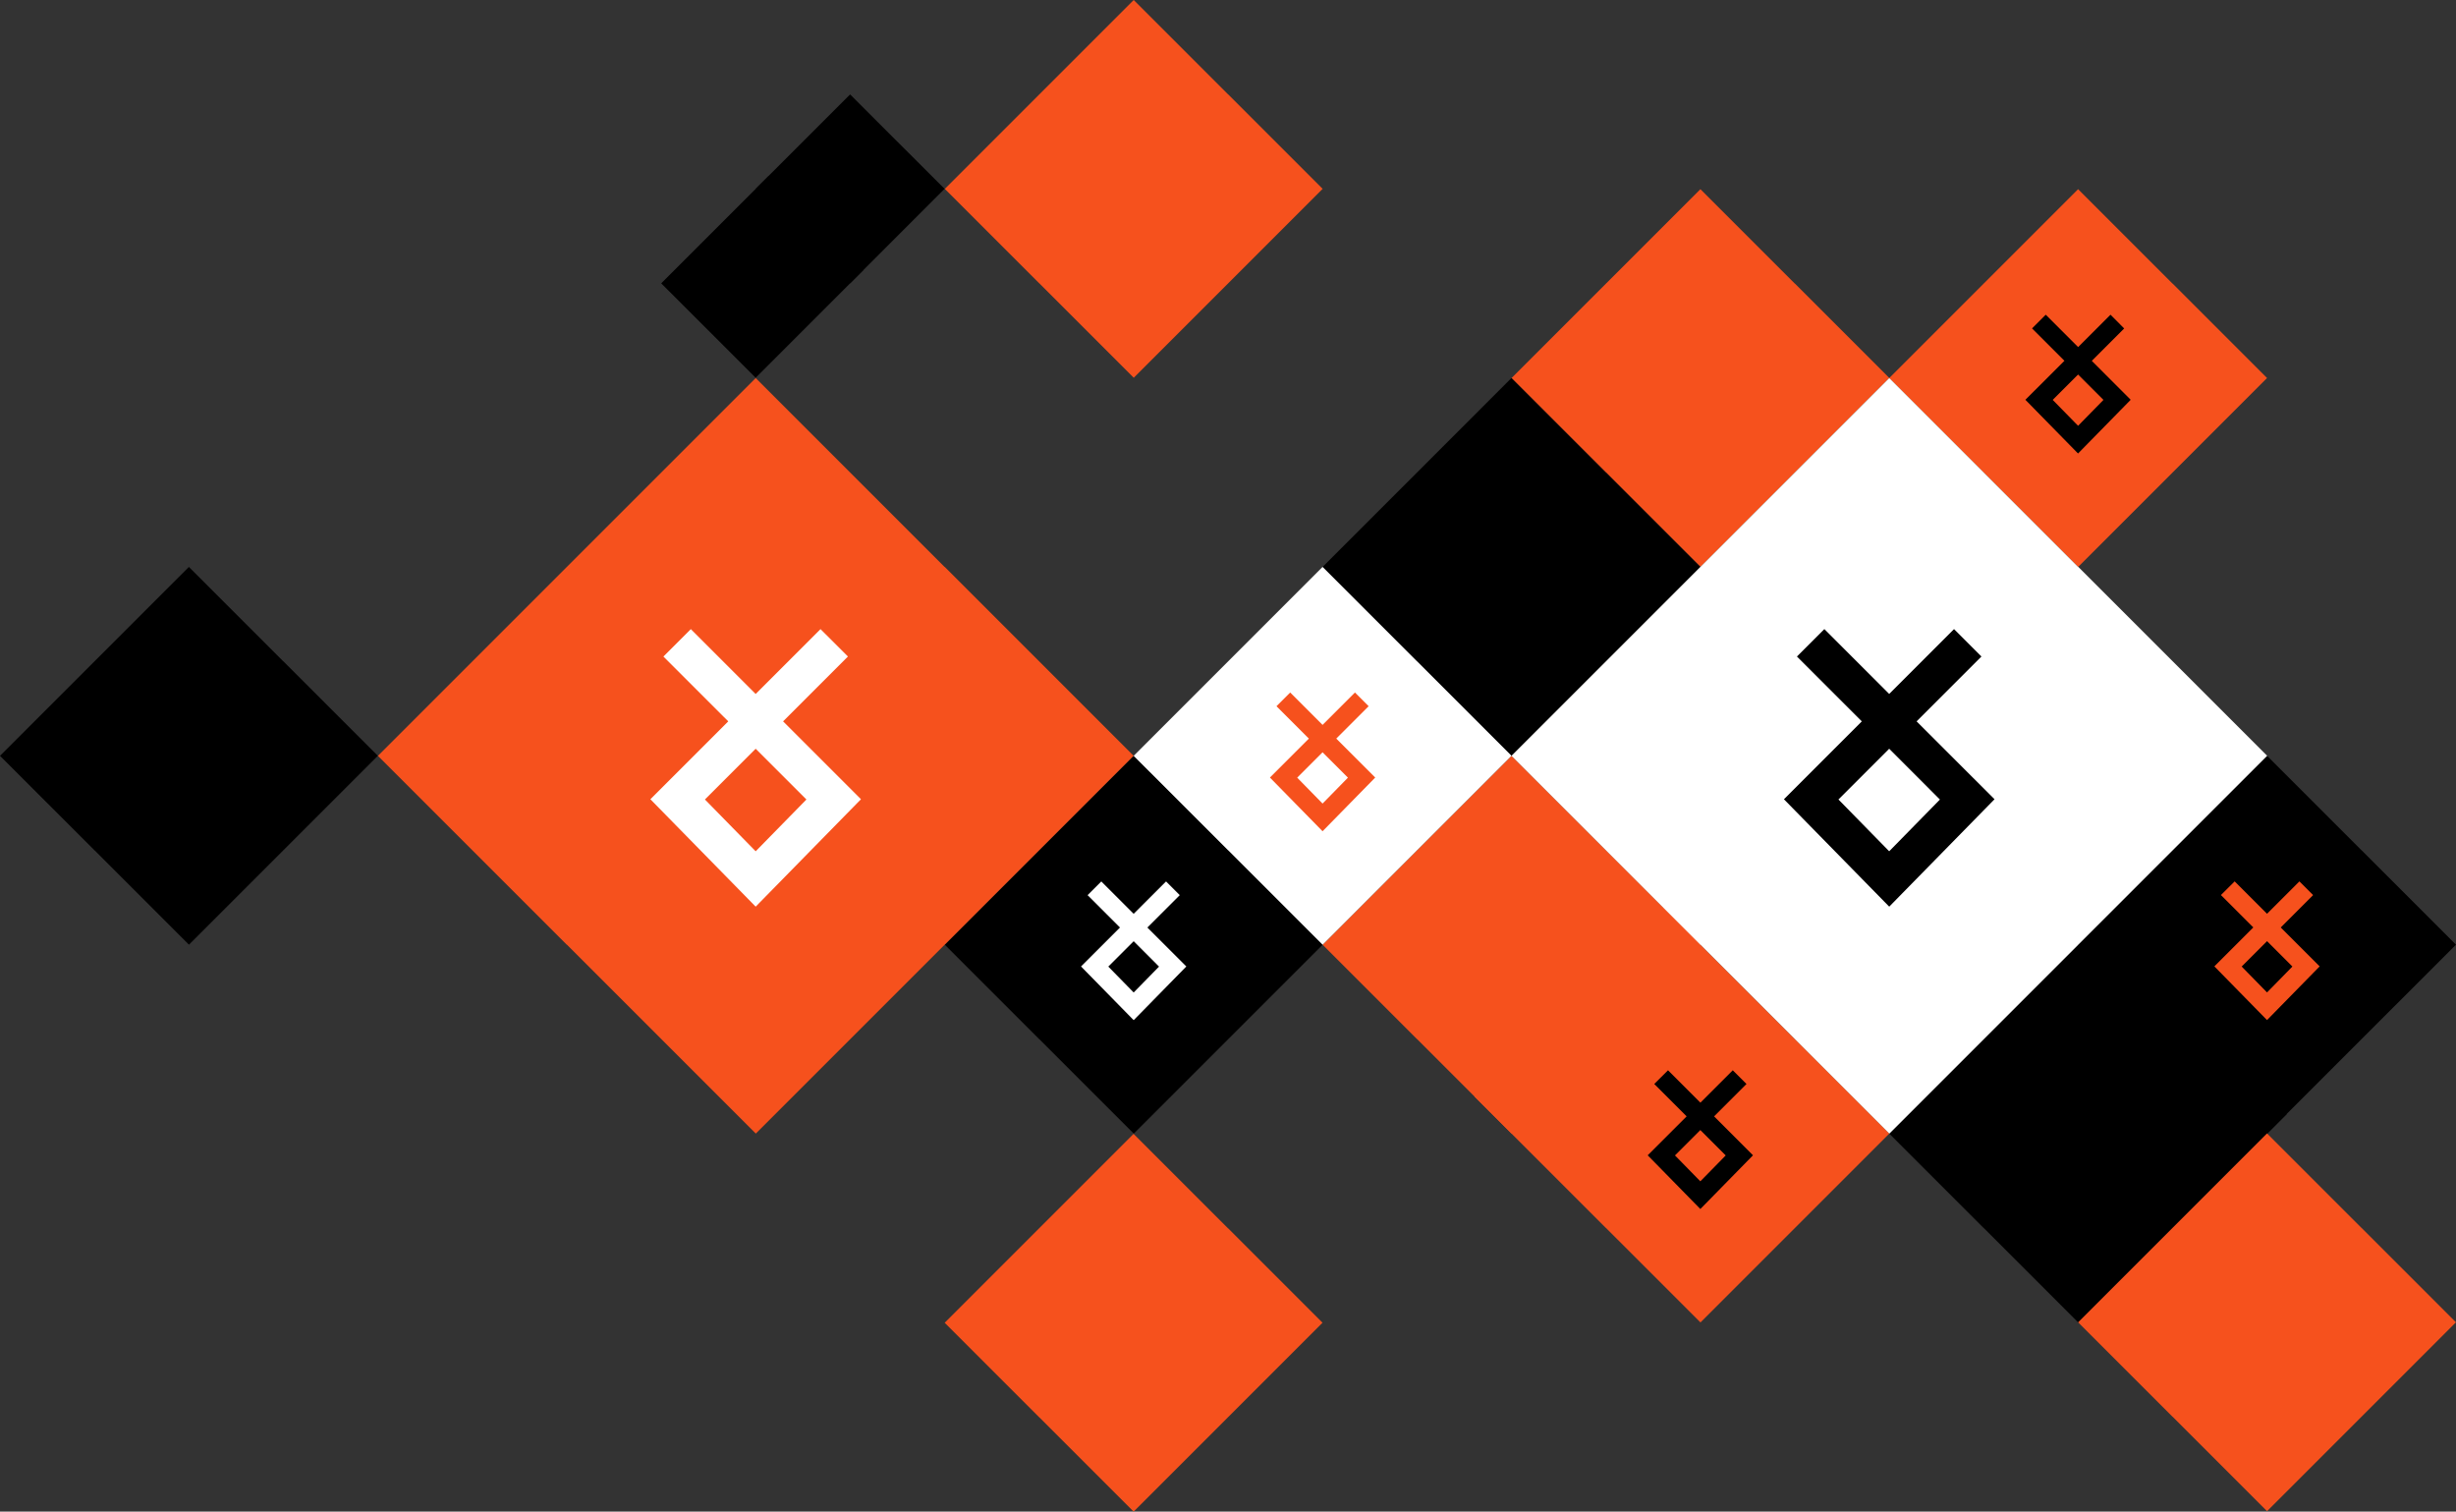 <svg xmlns="http://www.w3.org/2000/svg" viewBox="0 0 1896.52 1167.21"><rect x="0" y="0" width="1896.52" height="1167.21" fill="#333333" stroke="none"/><defs><style>.cls-1{fill:#f6511d;}.cls-2{fill:#fff;}</style></defs><title>Asset 13</title><g id="Layer_2" data-name="Layer 2"><g id="Layer_2-2" data-name="Layer 2"><polygon class="cls-1" points="1386.03 218.96 1385.99 219 1313.06 146.07 1167.19 291.93 1240.13 364.86 1240.16 364.83 1313.1 437.76 1458.96 291.89 1386.03 218.96"/><polygon points="1823.58 656.5 1823.55 656.53 1750.62 583.6 1604.75 729.47 1677.68 802.4 1677.72 802.36 1750.65 875.29 1896.52 729.43 1823.58 656.5"/><polygon points="1240.11 364.81 1240.07 364.85 1167.14 291.91 1021.28 437.78 1094.21 510.71 1094.25 510.67 1167.18 583.6 1313.04 437.74 1240.11 364.81"/><polygon points="218.83 510.65 218.79 510.69 145.86 437.76 0 583.62 72.93 656.55 72.97 656.51 145.9 729.45 291.76 583.58 218.83 510.65"/><polygon class="cls-1" points="948.42 72.89 948.38 72.93 875.45 0 729.59 145.86 802.52 218.79 802.56 218.76 875.49 291.69 1021.35 145.82 948.42 72.89"/><polygon points="593.69 135.68 510.59 218.78 547.05 255.24 547.07 255.22 583.54 291.69 666.64 208.59 593.69 135.68"/><polygon points="692.93 109.36 692.91 109.38 656.45 72.91 583.52 145.84 619.98 182.31 620 182.29 656.47 218.76 729.4 145.82 692.93 109.36"/><polygon points="1692.96 787.3 1692.96 787.3 1619.99 714.41 1458.98 875.42 1531.91 948.35 1531.95 948.32 1604.88 1021.25 1765.89 860.23 1692.96 787.3"/><polygon points="948.42 656.53 948.38 656.57 875.45 583.64 729.59 729.5 802.52 802.43 802.56 802.4 875.49 875.33 1021.35 729.47 948.42 656.53"/><polygon class="cls-1" points="1386.03 802.34 1385.99 802.38 1284.54 700.93 1138.68 846.79 1240.13 948.24 1240.16 948.2 1313.1 1021.13 1458.96 875.27 1386.03 802.34"/><polygon class="cls-1" points="1677.68 218.96 1677.64 219 1604.71 146.07 1458.85 291.93 1531.78 364.86 1531.82 364.83 1604.75 437.76 1750.61 291.89 1677.68 218.96"/><polygon class="cls-1" points="1240.14 656.5 1240.11 656.53 1167.18 583.6 1021.31 729.47 1094.24 802.4 1094.28 802.36 1167.21 875.29 1313.08 729.43 1240.14 656.5"/><polygon class="cls-1" points="1823.55 948.07 1823.51 948.11 1750.58 875.18 1604.72 1021.04 1677.65 1093.97 1677.69 1093.93 1750.62 1166.87 1896.48 1021 1823.55 948.07"/><polygon class="cls-1" points="948.31 948.41 948.27 948.45 875.34 875.52 729.48 1021.38 802.41 1094.31 802.45 1094.27 875.38 1167.2 1021.24 1021.34 948.31 948.41"/><polygon class="cls-2" points="1094.26 510.65 1094.23 510.69 1021.29 437.76 875.43 583.62 948.36 656.55 948.4 656.51 1021.33 729.45 1167.19 583.58 1094.26 510.65"/></g><g id="Layer_1-2" data-name="Layer 1"><path class="cls-1" d="M1761.18,716.15l25-25-10.58-10.58-25,25-25-25L1715,691.12l25,25-30.07,30.07,40.45,41.26.21.21,40.65-41.47Zm-10.58,50.16-19.59-20,19.59-19.59,19.59,19.59Z"/><path class="cls-2" d="M886,716.19l25-25-10.58-10.58-25,25-25-25-10.58,10.58,25,25-30.07,30.07,40.45,41.26.21.21,40.65-41.47Zm-10.58,50.16-19.59-20,19.59-19.59L895,746.37Z"/><path d="M1323.63,862l25-25-10.58-10.58-25,25-25-25L1277.42,837l25,25-30.07,30.07,40.45,41.26.21.21,40.65-41.47ZM1313,912.16l-19.59-20L1313,872.58l19.59,19.59Z"/><path d="M1615.28,278.62l25-25L1629.73,243l-25,25-25-25-10.58,10.58,25,25L1564,308.69l40.45,41.26.21.21,40.65-41.47Zm-10.58,50.16-19.59-20,19.59-19.59,19.59,19.59Z"/><path class="cls-1" d="M1031.86,570.31l25-25-10.58-10.58-25,25-25-25-10.58,10.58,25,25-30.07,30.07,40.45,41.26.21.21,40.65-41.47Zm-10.58,50.16-19.59-20,19.59-19.59,19.59,19.59Z"/><polygon class="cls-2" points="1604.83 437.7 1604.75 437.78 1458.89 291.91 1167.16 583.64 1313.02 729.5 1313.1 729.43 1458.96 875.29 1750.69 583.57 1604.83 437.7"/><path d="M1480,557l50.07-50.07-21.17-21.17-50.07,50.07-50.07-50.07-21.17,21.17L1437.69,557l-60.14,60.14,80.9,82.52.41.42,81.31-82.94Zm-21.17,100.32-39.18-40,39.18-39.18L1498,617.37Z"/><polygon class="cls-1" points="729.5 437.7 729.42 437.78 583.56 291.91 291.83 583.64 437.7 729.5 437.77 729.43 583.63 875.29 875.36 583.57 729.5 437.7"/><path class="cls-2" d="M604.7,557l50.07-50.07L633.6,485.78l-50.07,50.07-50.07-50.07-21.17,21.17L562.36,557l-60.14,60.14,80.9,82.52.41.42,81.31-82.94ZM583.53,657.33l-39.18-40,39.18-39.18,39.18,39.18Z"/></g></g></svg>
